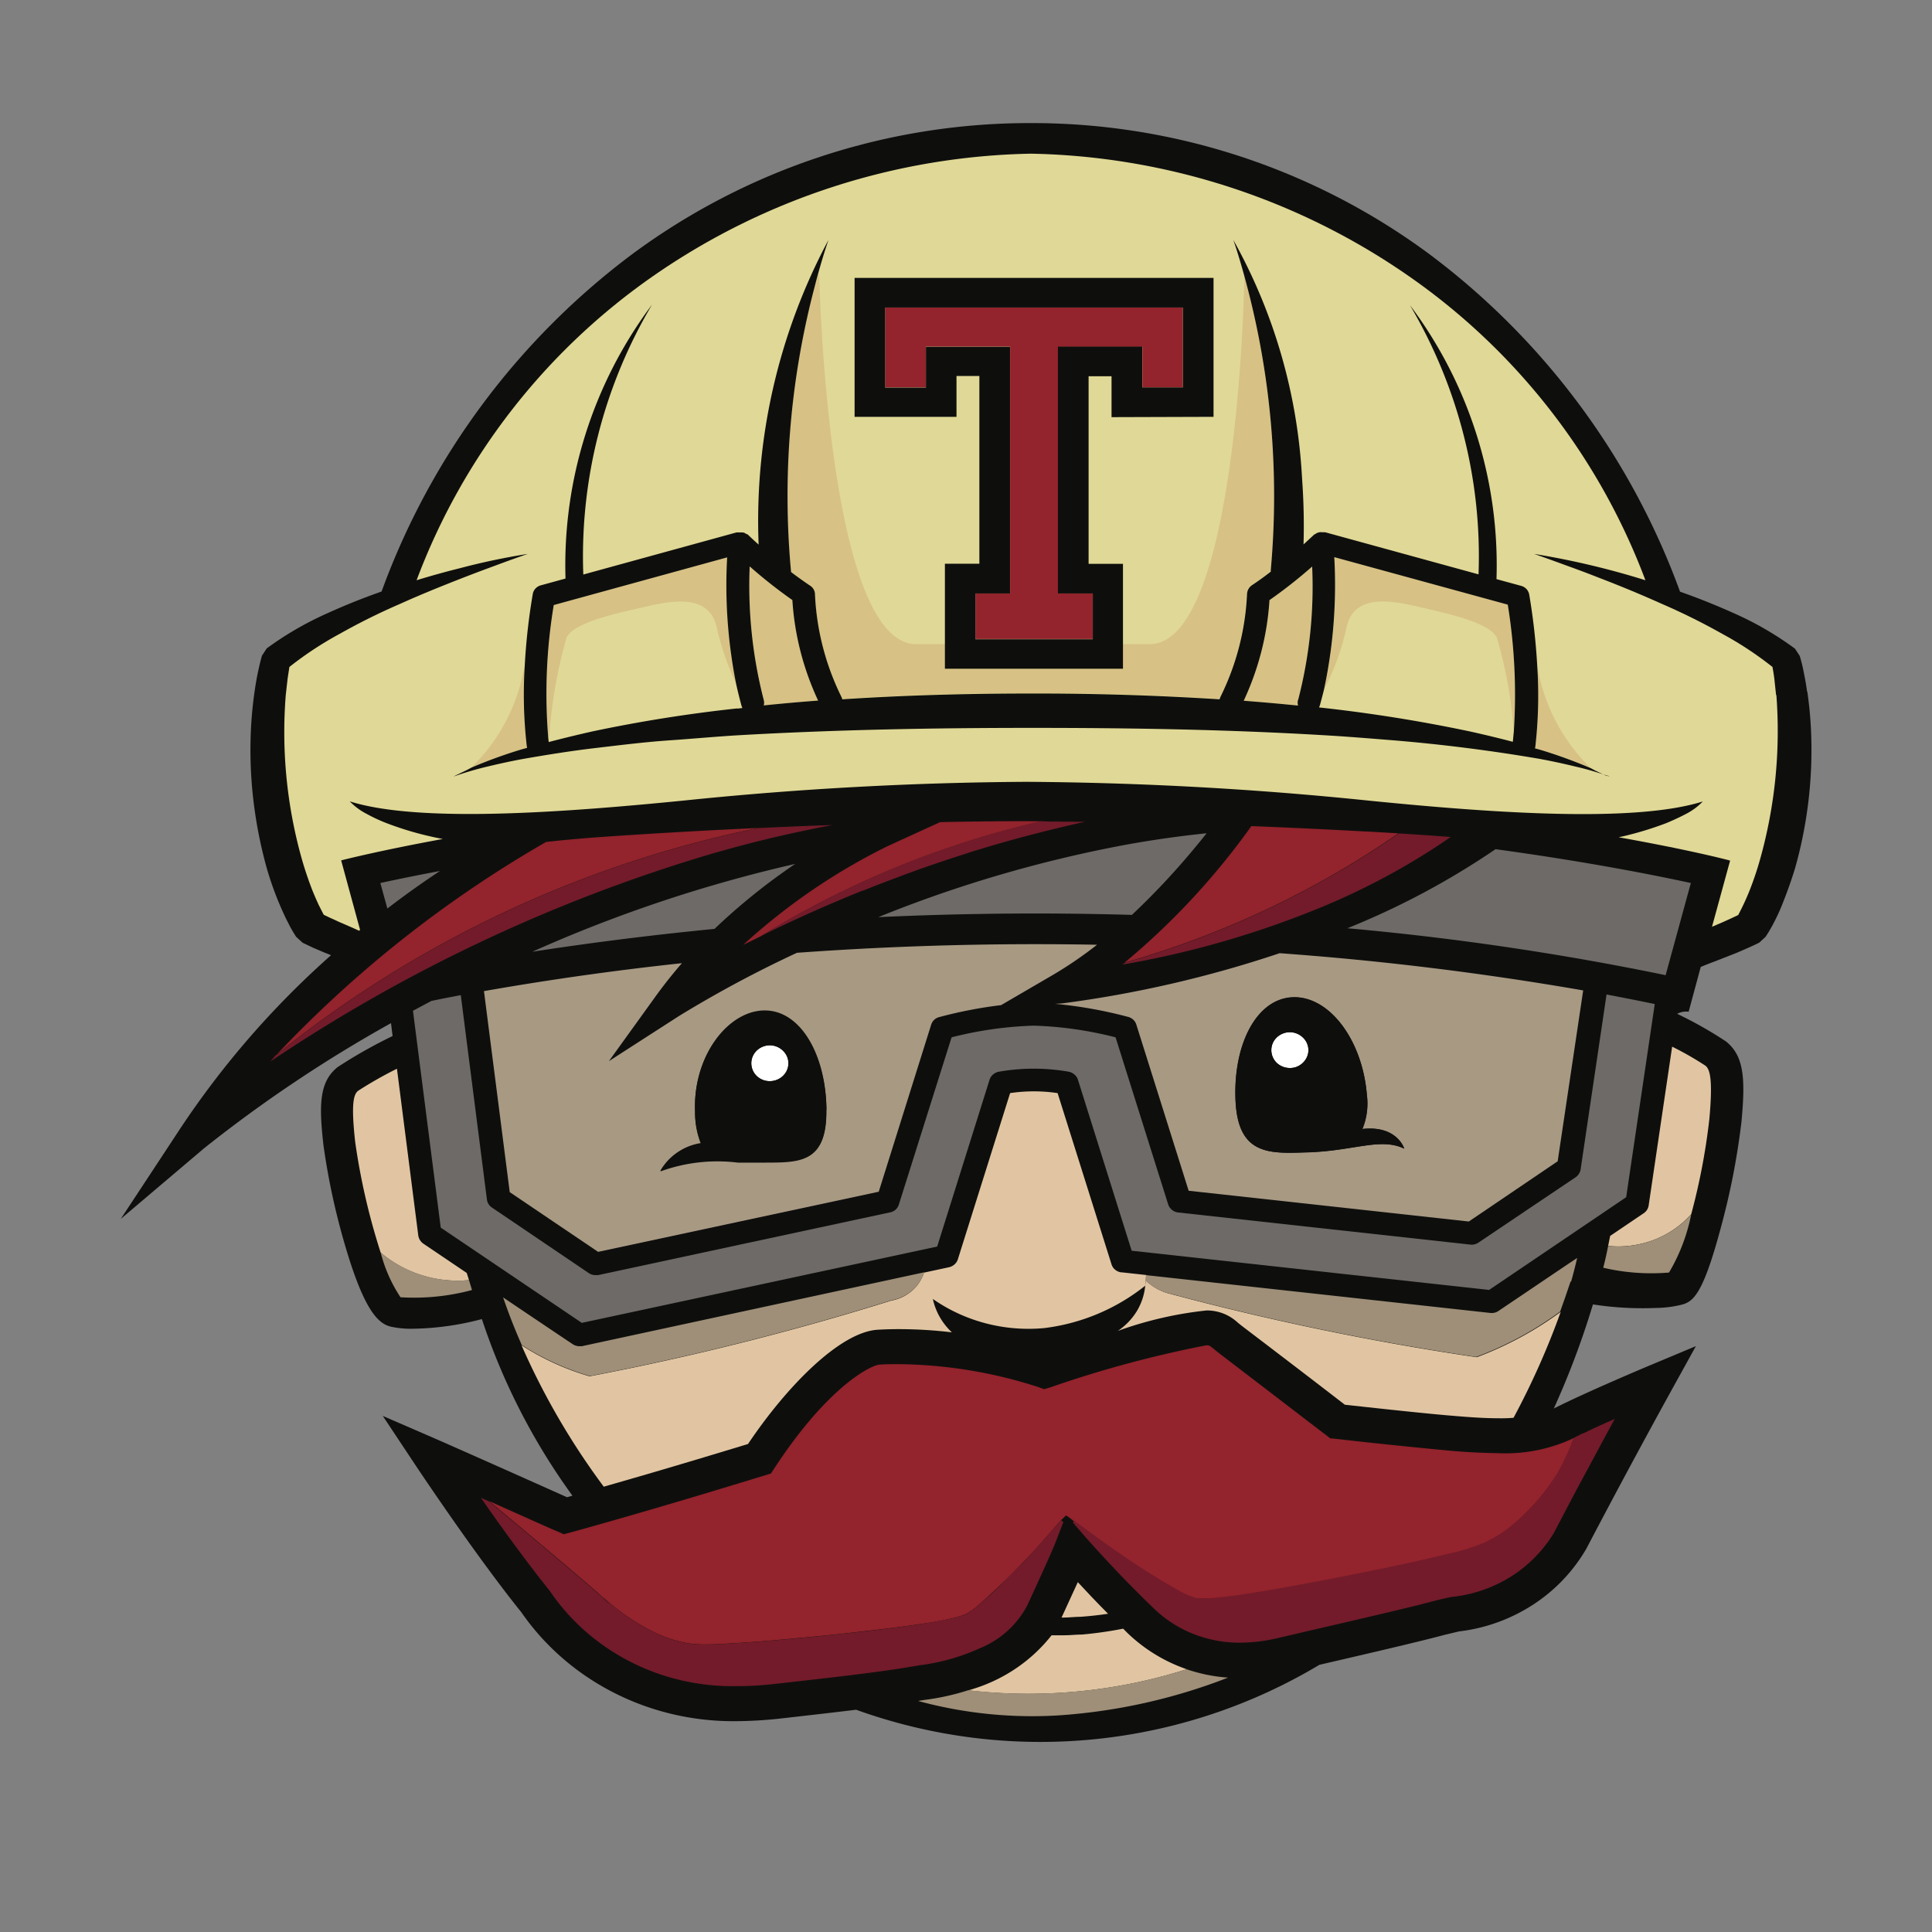 <svg xmlns="http://www.w3.org/2000/svg" width="24" height="24" fill="none" viewBox="0 0 24 24"><rect x="0" y="0" width="24" height="24" fill="#808080" stroke="none"/><path fill="#0E0F0D" d="M22.448 8.59a3 3 0 0 0-.037-.217 2 2 0 0 0-.054-.225l-.059-.09a4 4 0 0 0-.765-.443q-.327-.147-.663-.265a9.14 9.14 0 0 0-3.107-4.188 8.3 8.3 0 0 0-4.958-1.633 8.3 8.3 0 0 0-4.958 1.633A9.14 9.14 0 0 0 4.74 7.348q-.337.118-.662.265-.408.18-.765.442l-.059.09c-.023.08-.038.15-.054.225q-.022.11-.037.217a5 5 0 0 0-.044.441q-.024.446.026.889.05.442.17.872a4 4 0 0 0 .244.635l.054.105c.042.072.05.084.067.11l.079.072.141.067.137.058.075.03a11 11 0 0 0-1.876 2.158L1.5 15.142l1.032-.875a17 17 0 0 1 2.325-1.557l.02.16a6 6 0 0 0-.683.386c-.225.18-.235.458-.175.977q.09.639.273 1.256c.24.815.417.96.571.993q.129.027.261.024a3.5 3.5 0 0 0 .862-.12 8 8 0 0 0 1.125 2.194l-.068.019a293 293 0 0 0-1.596-.71l-.692-.3.409.616c.03.044.736 1.107 1.312 1.823.293.423.69.767 1.157 1.003.466.236.986.356 1.513.35q.263-.002.524-.03c.416-.047.728-.083.965-.112a6.75 6.75 0 0 0 5.755-.558c.59-.137 1.235-.286 1.554-.372l.181-.043a2.15 2.15 0 0 0 .919-.332 2.06 2.06 0 0 0 .663-.697 108 108 0 0 1 1.056-1.965l.304-.55-.593.248c-.031.013-.782.329-1.172.527q.286-.63.486-1.293.388.06.78.044a1.4 1.4 0 0 0 .316-.039c.154-.037.274-.137.498-.978q.173-.639.251-1.295c.05-.532.034-.817-.191-.998a5 5 0 0 0-.608-.344.24.24 0 0 1 .143-.026l.15-.556q.078-.033.175-.069l.275-.108.135-.059c.048-.021.09-.04.142-.066l.079-.073.037-.058a2.4 2.4 0 0 0 .178-.365q.084-.211.15-.425a5.4 5.4 0 0 0 .197-1.759 5 5 0 0 0-.044-.44z"/><path fill="#E1C5A2" d="M13.763 20.047q-.168.025-.334.037c-.075 0-.15.01-.216.01h-.026c.087-.186.15-.33.202-.44.101.11.23.246.375.392"/><path fill="#A89983" d="M13.628 11.736a5 5 0 0 1-.552.377l-.64.373q-.39.047-.77.149a.14.14 0 0 0-.099.095l-.651 2.074-3.486.747-1.098-.742-.32-2.497a37 37 0 0 1 2.459-.347 6 6 0 0 0-.311.39l-.596.827.868-.559q.71-.435 1.468-.787a41 41 0 0 1 3.724-.1zm-5.424 2.816c.307-.112.639-.15.965-.109h.277c.45-.004.825.037.82-.646-.005-.684-.322-1.237-.772-1.232-.451.006-.888.565-.86 1.248q-.002.206.074.4a.7.7 0 0 0-.295.115.7.7 0 0 0-.212.229zm11.463-2.25-.317 2.124-1.104.748-3.48-.382-.65-2.064a.14.14 0 0 0-.037-.06.15.15 0 0 0-.062-.035 5.5 5.5 0 0 0-.91-.163l.084-.005a14.3 14.3 0 0 0 2.705-.624 38 38 0 0 1 3.769.462zm-2.224 1.965c-.005-.016-.1-.29-.52-.243a.84.84 0 0 0 .056-.427c-.056-.682-.467-1.225-.918-1.21-.45.016-.74.58-.714 1.266.024.685.402.678.853.662.606-.01.938-.19 1.242-.048"/><path fill="#fff" d="M16.253 13.04a.2.2 0 0 1-.037.125.23.23 0 0 1-.1.084.24.24 0 0 1-.253-.043.22.22 0 0 1-.055-.241.22.22 0 0 1 .083-.102.235.235 0 0 1 .29.022.22.22 0 0 1 .072.155m-6.459.163a.2.2 0 0 1-.036.125.238.238 0 0 1-.355.042.22.22 0 0 1-.056-.242.23.23 0 0 1 .083-.102.236.236 0 0 1 .344.092.2.2 0 0 1 .02.085"/><path fill="#E1C5A2" d="M21.185 13.238a4 4 0 0 0-.413-.236l-.292 1.974a.14.14 0 0 1-.061.095l-.417.282-.025.124c.192.02.386-.006.566-.074a1.2 1.2 0 0 0 .466-.32q.157-.582.225-1.18c.047-.512.004-.623-.049-.665m-6.445 7.497a2 2 0 0 1-.735-.45l-.053-.053q-.254.05-.512.073c-.075 0-.143.009-.22.009h-.157c-.259.33-.622.57-1.035.684a6.5 6.5 0 0 0 2.712-.261m-8.914-4.835-.028-.089-.542-.366a.15.15 0 0 1-.06-.099l-.265-2.072a5 5 0 0 0-.482.274c-.053.042-.092.144-.036.641q.099.697.316 1.37a1.48 1.48 0 0 0 1.097.341m8.104-.096a.15.15 0 0 1-.076-.032.14.14 0 0 1-.046-.067l-.67-2.128a2 2 0 0 0-.59 0l-.65 2.067a.14.14 0 0 1-.042.062.15.15 0 0 1-.067.034l-.311.067a.5.5 0 0 1-.152.228.53.53 0 0 1-.252.119 34 34 0 0 1-3.75.941 3.2 3.2 0 0 1-.846-.386A9 9 0 0 0 7.5 18.468c.837-.238 1.56-.46 1.792-.53.47-.701 1.141-1.397 1.618-1.42q.125-.007.252-.007.333 0 .663.04a.8.8 0 0 1-.237-.415c.4.279.892.408 1.383.362a2.5 2.5 0 0 0 1.256-.527l.015-.132-.312-.034"/><path fill="#E1C5A2" d="M14.56 16.078a.66.66 0 0 1-.326-.17l-.008.067a.75.75 0 0 1-.106.316.8.8 0 0 1-.234.242 4.7 4.7 0 0 1 1.102-.254.56.56 0 0 1 .39.153l.053.042c.5.38 1.1.84 1.275.976.204.022.849.094 1.254.13.234.02.446.038.653.038q.1.002.189-.006.343-.639.586-1.316c-.318.234-.67.424-1.043.564a34 34 0 0 1-3.785-.781"/><path fill="#E0D896" d="m22.063 8.633-.022-.204a2 2 0 0 0-.023-.144 4.3 4.3 0 0 0-.625-.412 8 8 0 0 0-.75-.372 15 15 0 0 0-.783-.325 13 13 0 0 0-.399-.15q-.2-.074-.403-.145a10 10 0 0 1 1.382.327 8.04 8.04 0 0 0-2.964-3.795 8.5 8.5 0 0 0-4.67-1.504 8.5 8.5 0 0 0-4.669 1.504 8.04 8.04 0 0 0-2.962 3.795q.267-.082.54-.15.416-.11.841-.177-.203.07-.403.145-.2.073-.398.15c-.264.103-.525.208-.784.325a8 8 0 0 0-.75.372q-.331.179-.626.412l-.022.144-.023.204a5.8 5.8 0 0 0 .2 2.04q.056.196.13.386.038.094.08.184l.044.087.018.034.063.03.126.058c.07.03.168.072.25.11l.012-.011-.235-.863c.05-.013.495-.125 1.263-.266a4 4 0 0 1-.7-.197 2 2 0 0 1-.243-.113.8.8 0 0 1-.213-.157c.843.266 2.586.145 4.137-.009a44 44 0 0 1 4.268-.234q2.139.014 4.266.235c1.55.155 3.294.275 4.137.009a.8.8 0 0 1-.213.157 3 3 0 0 1-.243.113q-.253.096-.514.158l-.075.017c.842.15 1.332.274 1.384.29l-.225.822.135-.058.127-.058.064-.03.017-.034a3 3 0 0 0 .124-.271q.075-.19.13-.386a5.9 5.9 0 0 0 .203-2.04"/><path fill="#D7C184" d="M16.298 7.037a5.6 5.6 0 0 1-.173 1.657.13.13 0 0 0 0 .073q-.337-.035-.675-.06c.184-.395.293-.818.32-1.25a6 6 0 0 0 .53-.418m-6.457.415c.027.432.136.855.32 1.25q-.337.025-.675.06a.13.13 0 0 0 0-.073 5.7 5.7 0 0 1-.174-1.657q.254.225.53.418m9.226 1.822-.005.018.075.022q.315.095.617.224a2.28 2.28 0 0 1-.661-1.273 5.6 5.6 0 0 1-.024 1.008M9.034 6.92l-2.154.59a6.7 6.7 0 0 0-.069 1.64l.012-.006q.043-.62.213-1.219c.075-.174.525-.285.868-.362.344-.078.894-.238 1 .23q.082.365.244.705a6.3 6.3 0 0 1-.114-1.579m7.541.001a6 6 0 0 1-.13 1.653q.193-.373.282-.781c.106-.467.655-.308 1-.23.345.08.795.19.869.363.111.377.181.766.208 1.158a7 7 0 0 0-.075-1.577zm-6.75.182c.075.059.157.116.235.167a.13.13 0 0 1 .062.11c.02.443.132.877.33 1.277l.01.027a36 36 0 0 1 2.343-.072q1.172-.001 2.342.072l.011-.029c.198-.4.31-.833.33-1.276a.14.14 0 0 1 .063-.11q.113-.077.224-.162l.01-.027c.11-1.223 0-2.456-.326-3.643-.01.477-.127 4.566-1.178 4.566h-2.899c-1.116 0-1.206-4.61-1.206-4.61l-.058.164a10.2 10.2 0 0 0-.293 3.546M6.546 9.29l-.004-.018a5.5 5.5 0 0 1-.025-1.01 2.28 2.28 0 0 1-.663 1.274q.301-.13.618-.225z"/><path fill="#9F8F78" d="M19.977 15.478c-.018.088-.032.159-.061.27.267.063.543.083.817.06.133-.224.226-.47.276-.723a1.2 1.2 0 0 1-.466.318c-.18.07-.374.094-.566.075m-8.572 5.652a5.4 5.4 0 0 0 1.73.18 7.1 7.1 0 0 0 2.12-.47 2 2 0 0 1-.514-.104 6.5 6.5 0 0 1-2.711.26 3 3 0 0 1-.499.115c-.042.005-.075.01-.125.019m-5.543-5.105-.037-.123a1.5 1.5 0 0 1-1.097-.342q.076.297.246.555c.3.018.6-.012.888-.09m.618.683c.26.168.546.298.846.386a34 34 0 0 0 3.75-.942.53.53 0 0 0 .252-.119.5.5 0 0 0 .152-.228l-4.253.918h-.031a.15.15 0 0 1-.084-.026l-.166-.111-.497-.334-.2-.135.011.032.034.096c.015.04.075.211.186.462m13.036-.787q.041-.145.075-.293l-.15.1-.397.268-.43.29a.15.15 0 0 1-.101.025l-4.279-.47-.008.065c.09.086.203.145.326.17q1.87.498 3.785.781c.374-.14.725-.329 1.043-.564l.006-.017.055-.155.068-.2"/><path fill="#6E6A67" d="M14.989 10.351q-.05.064-.11.136-.38.465-.818.878a42 42 0 0 0-3.15.028c.986-.4 2.012-.7 3.062-.897q.498-.091 1.016-.145m-5.108.379a7.7 7.7 0 0 0-1.005.809c-.873.085-1.635.187-2.264.284a17.6 17.6 0 0 1 3.27-1.092m10.674 1.741-.355 2.4-1.703 1.152-4.44-.487-.668-2.126a.14.14 0 0 0-.044-.064.15.15 0 0 0-.072-.034 2.5 2.5 0 0 0-.864 0 .15.15 0 0 0-.073.034.14.14 0 0 0-.044.065l-.651 2.073-4.415.948-1.752-1.183-.345-2.694.229-.122q.162-.034.365-.072l.325 2.541A.14.14 0 0 0 6.11 15l1.204.815a.15.15 0 0 0 .083.025h.032l3.63-.78a.14.14 0 0 0 .107-.097l.655-2.077a4.7 4.7 0 0 1 1.019-.145c.344.01.686.06 1.018.145l.654 2.077q.014.04.047.067a.15.15 0 0 0 .077.032l3.63.399a.15.15 0 0 0 .1-.025l1.209-.813a.15.15 0 0 0 .06-.096l.322-2.173q.363.069.6.119m.447-1.503-.313 1.144a35 35 0 0 0-3.953-.583 9.7 9.7 0 0 0 1.84-.982c1.137.155 1.972.322 2.426.42m-16.279 0 .087.317c.243-.187.466-.342.653-.466a25 25 0 0 0-.74.149"/><path fill="#93232C" d="M16.98 10.33a96 96 0 0 0-1.435-.068 9 9 0 0 1-1.575 1.696c1.22-.347 2.37-.89 3.402-1.606l-.391-.023m-3.506-.121c-.242 0-.485-.006-.727-.007q-.535 0-1.07.012l-.658.301-.01.005a7.7 7.7 0 0 0-1.777 1.218c.072-.036.15-.072.225-.111a11.6 11.6 0 0 1 3.476-1.422q.27-.001.54.005m-4.044.076a83 83 0 0 0-1.97.113q-.264.019-.526.045l-.15.016a14.6 14.6 0 0 0-3.426 2.726l.063-.072a14 14 0 0 1 6.008-2.829m10.122 7.578-.04.02c-.282.126-.59.184-.9.17a8 8 0 0 1-.694-.04 68 68 0 0 1-1.33-.139l-.064-.006-.05-.04c-.008-.004-.736-.564-1.324-1.013l-.065-.052c-.062-.05-.062-.05-.099-.05a14 14 0 0 0-1.939.523l-.075.022-.075-.027a5.8 5.8 0 0 0-1.74-.284c-.075 0-.155 0-.23.006-.095.004-.626.249-1.305 1.285l-.044.067-.075.024c-.01 0-1.18.368-2.419.71l-.08.021-.075-.034c-.009 0-.492-.217-.954-.424l.102.046c.456.38 1.328 1.109 1.425 1.21l.054.053-.066-.073q.299.279.671.455.181.084.381.12.097.015.196.015.101.001.204-.005.41-.02.825-.06c.278-.025.549-.05.825-.082.277-.032.547-.061.818-.102.136-.019.27-.04.403-.072q.094-.019.184-.054a.8.8 0 0 0 .15-.106c.101-.085.2-.18.3-.273s.192-.19.287-.29c.161-.161.3-.334.45-.501l.06-.057q.05.032.097.072c.187.135.38.28.566.406q.355.249.736.462a1 1 0 0 0 .21.09l.024.006h.148c.142-.01.286-.03.43-.051q.432-.066.862-.149.431-.081.86-.17.429-.091.855-.193.21-.046.407-.129.196-.09.357-.227.334-.282.562-.652.114-.204.193-.423M14.189 4.811h.505V3.82h-3.698v.992h.505v-.507h1.047v3.064h-.431v.569h1.458v-.569h-.43v-3.06h1.046v.507"/><path fill="#731B2A" d="M18.016 10.397q-.315-.024-.629-.043h-.012a11.5 11.5 0 0 1-3.402 1.605l-.028.023c.873-.15 1.725-.4 2.538-.741q.754-.319 1.43-.77l.105-.072m-5.083-.198a11.6 11.6 0 0 0-3.476 1.423c.357-.176.78-.369 1.254-.56h.008l.15-.06.047-.018.13-.05.075-.028.117-.044.09-.033.11-.04.104-.036.103-.035.118-.04.095-.031.14-.045.075-.025.225-.068a18 18 0 0 1 1.176-.302q-.27-.001-.54-.005m-3.506.081a14 14 0 0 0-6.007 2.828l-.064.073a20 20 0 0 1 5.508-2.588l.236-.066a16 16 0 0 1 1.238-.283q-.454.015-.91.037m10.556 7.372-.023.01-.046.021-.038.017-.03.014-.046.02-.019.01-.051.024-.011.006-.054.025h-.006l-.111.055a3 3 0 0 1-.194.423c-.15.245-.34.465-.56.652a1.6 1.6 0 0 1-.358.227 2.4 2.4 0 0 1-.407.13c-.283.071-.569.132-.855.191q-.43.09-.86.17c-.287.054-.575.107-.862.15a5 5 0 0 1-.43.05h-.148l-.023-.004-.02-.005a1 1 0 0 1-.19-.085 9 9 0 0 1-.735-.462c-.187-.126-.38-.272-.567-.406l-.016.022.035.03-.025-.018.157.18.018.02c.08.09.415.466.812.846.141.14.31.25.497.325.187.074.387.112.59.11q.225-.003.444-.053l.45-.105c.464-.107.975-.226 1.32-.311l.065-.017.131-.034q.094-.024.202-.047c.264-.026.517-.112.74-.25.222-.139.407-.326.54-.547l.272-.518.396-.736.058-.107.03-.055-.07.032m-6.779 1.25-.027-.024c-.155.167-.293.34-.45.502q-.143.146-.288.29a4 4 0 0 1-.3.271.8.8 0 0 1-.15.107q-.09.034-.184.053c-.132.029-.267.05-.403.073q-.406.058-.817.102-.41.046-.825.082-.414.038-.825.06c-.07 0-.138.005-.205.005q-.099 0-.196-.016a1.5 1.5 0 0 1-.38-.12 2.6 2.6 0 0 1-.67-.454q.041.047.085.093l-.02-.018-.054-.052c-.097-.101-.97-.831-1.425-1.21l-.102-.046a24 24 0 0 0 .672.923q.093.121.184.234c.25.37.594.672.999.879.404.207.857.311 1.314.304q.237 0 .473-.027l.112-.012.102-.012c1.04-.115 1.326-.164 1.484-.19l.114-.019.045-.006a2.6 2.6 0 0 0 .702-.206 1.16 1.16 0 0 0 .583-.525c.288-.622.347-.77.349-.776l.101-.261"/><path fill="#0E0F0D" d="M16.027 13.267q.07 0 .127-.04a.22.22 0 0 0 .083-.101.21.21 0 0 0-.055-.241.23.23 0 0 0-.253-.043.23.23 0 0 0-.101.084.22.22 0 0 0 .035.28c.044.04.103.062.164.061m1.416 1.002c-.304-.145-.636.037-1.242.048-.45.015-.828.02-.853-.662-.025-.683.263-1.25.715-1.265.451-.016.861.527.917 1.209a.83.83 0 0 1-.055.427c.42-.048.515.227.52.244zM9.57 13.43a.24.24 0 0 0 .126-.04.22.22 0 0 0 .082-.103.215.215 0 0 0-.057-.24.23.23 0 0 0-.252-.042.23.23 0 0 0-.1.084.22.22 0 0 0 .035.28.23.23 0 0 0 .165.061m.695.358c.007.684-.368.642-.82.647h-.277a2.1 2.1 0 0 0-.965.11.7.7 0 0 1 .213-.23q.133-.091.295-.116a1 1 0 0 1-.075-.4c-.027-.682.409-1.243.86-1.247.45-.004.765.549.772 1.231zm8.541-4.699-.012.126q-.267-.07-.539-.13a19 19 0 0 0-1.804-.29l-.064-.007.01-.026q.026-.095.05-.191a6.2 6.2 0 0 0 .129-1.65l2.155.59a7 7 0 0 1 .075 1.578m-2.68-.396a.13.13 0 0 0 0 .072q-.337-.034-.675-.06c.184-.394.293-.818.32-1.25a6 6 0 0 0 .53-.417 5.6 5.6 0 0 1-.174 1.656zm-6.638.072a.13.13 0 0 0 0-.072 5.7 5.7 0 0 1-.174-1.657 6 6 0 0 0 .53.418c.027.432.136.855.32 1.249q-.337.025-.675.06zM9.16 8.8a18 18 0 0 0-1.806.287q-.27.061-.538.131l-.006-.061a6.7 6.7 0 0 1 .069-1.641l2.154-.592c-.03.529.009 1.059.113 1.579q.03.134.066.267l.01.025-.063.008zm10.8.84-.054-.025-.09-.043-.056-.03a6 6 0 0 0-.617-.225l-.075-.021.004-.018a5.6 5.6 0 0 0 .024-1.008 8 8 0 0 0-.099-.882.14.14 0 0 0-.034-.07.14.14 0 0 0-.066-.04l-.307-.084a5.38 5.38 0 0 0-1.075-3.403c.6 1.017.895 2.175.852 3.344l-1.905-.523h-.038a.1.1 0 0 0-.032 0h-.005l-.025.008-.008.004-.018.012h-.005l-.005.004-.133.123a8 8 0 0 0-.014-.756l-.006-.093a6.8 6.8 0 0 0-.852-2.933c.005.015.064.18.139.457.326 1.187.436 2.42.326 3.643v.02l-.008.006q-.113.088-.225.162a.14.14 0 0 0-.062.11c-.02.443-.132.877-.33 1.277l-.012.031a36 36 0 0 0-2.342-.072c-.781 0-1.563.021-2.343.072l-.01-.027c-.198-.4-.31-.834-.33-1.276a.13.13 0 0 0-.062-.11 5 5 0 0 1-.235-.168 10.2 10.2 0 0 1 .293-3.545c.09-.349.165-.56.171-.579a7.4 7.4 0 0 0-.867 3.783 4 4 0 0 1-.133-.123l-.006-.005H9.28l-.02-.01-.008-.006-.023-.007h-.08l-1.903.523A6.13 6.13 0 0 1 8.1 3.784a5.4 5.4 0 0 0-1.075 3.403l-.306.084a.14.14 0 0 0-.067.04.13.13 0 0 0-.034.07q-.075.438-.099.881-.033.506.025 1.01l.004.018-.075.021q-.315.095-.618.225l-.056.03-.09.043-.046.022-.03.016a4 4 0 0 1 .433-.127c.15-.036.294-.067.442-.094.3-.052.593-.099.892-.134s.6-.073.9-.094c.3-.02.6-.049.9-.066 1.2-.068 2.408-.09 3.614-.09s2.411.019 3.613.09c.3.017.6.042.9.066a21 21 0 0 1 1.793.228q.223.041.44.094.222.05.435.127l-.023-.013z"/><path fill="#0E0F0D" d="M13.142 4.308v3.064h.433v.569h-1.458v-.569h.43V4.308h-1.045v.507h-.506V3.82h3.699v.992h-.506v-.507h-1.05zm1.933.87V3.452h-4.459v1.726h1.266v-.507h.284v2.332h-.428v1.304h2.212V7.004h-.427v-2.33h.285v.508z"/></svg>